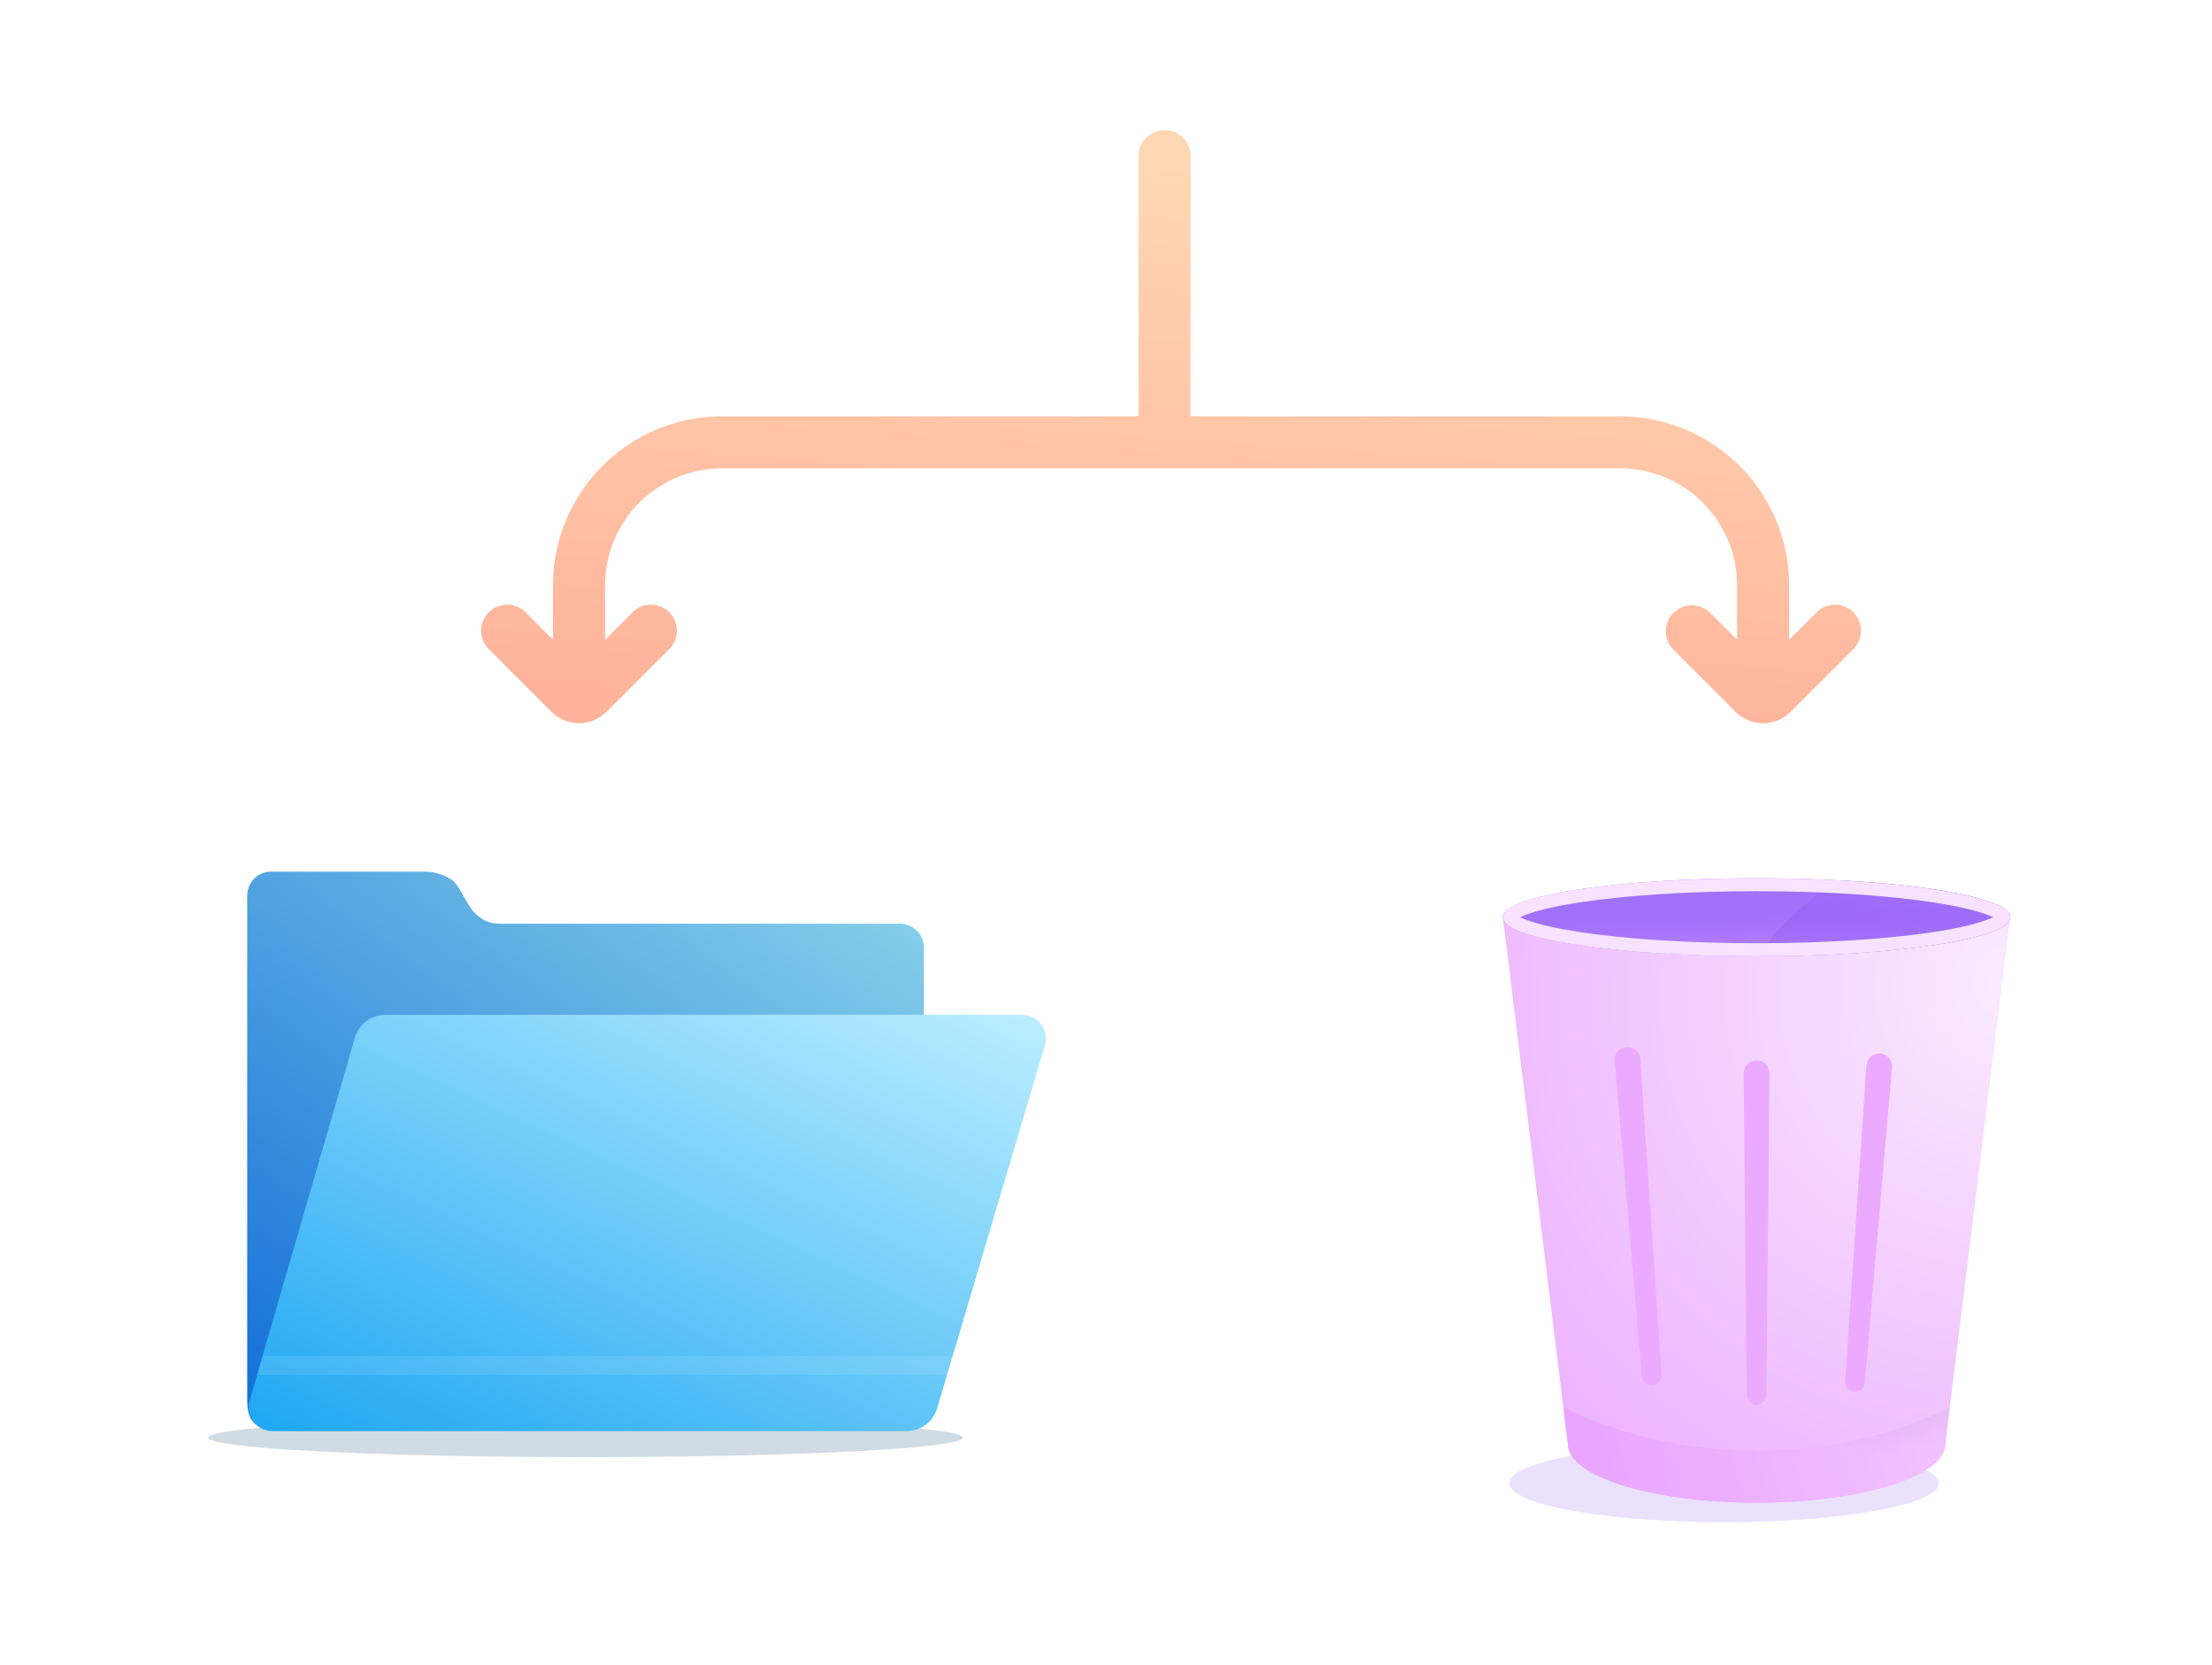 <svg fill="none" height="128" width="170" xmlns="http://www.w3.org/2000/svg">
    <filter
        id="a"
        color-interpolation-filters="sRGB"
        filterUnits="userSpaceOnUse"
        height="11"
        width="66"
        x="12"
        y="105"
    >
        <feFlood flood-opacity="0" result="BackgroundImageFix" />
        <feBlend in="SourceGraphic" in2="BackgroundImageFix" result="shape" />
        <feGaussianBlur result="effect1_foregroundBlur_41699_47478" stdDeviation="2" />
    </filter>
    <filter
        id="c"
        color-interpolation-filters="sRGB"
        filterUnits="userSpaceOnUse"
        height="14"
        width="41"
        x="112"
        y="107"
    >
        <feFlood flood-opacity="0" result="BackgroundImageFix" />
        <feBlend in="SourceGraphic" in2="BackgroundImageFix" result="shape" />
        <feGaussianBlur result="effect1_foregroundBlur_41699_47478" stdDeviation="2" />
    </filter>
    <linearGradient id="b" gradientUnits="userSpaceOnUse" x1="118.5" x2="115.542" y1="14.5" y2="57.817">
        <stop offset="0" stop-color="#ffd7b3" />
        <stop offset="1" stop-color="#ffb39b" />
    </linearGradient>
    <radialGradient
        id="d"
        cx="0"
        cy="0"
        gradientTransform="matrix(-39 38.963 -37.304 -37.34 154.5 75.439)"
        gradientUnits="userSpaceOnUse"
        r="1"
    >
        <stop offset="0" stop-color="#faebff" />
        <stop offset="1" stop-color="#ebaaff" />
    </radialGradient>
    <linearGradient id="e" gradientUnits="userSpaceOnUse" x1="135" x2="135.448" y1="70.5" y2="81.732">
        <stop offset="0" stop-color="#a171fa" />
        <stop offset="1" stop-color="#ebaaff" />
    </linearGradient>
    <linearGradient id="f" gradientUnits="userSpaceOnUse" x1="142.5" x2="141.5" y1="67.5" y2="75.25">
        <stop offset="0" stop-color="#a171fa" />
        <stop offset="1" stop-color="#8750ee" stop-opacity="0" />
    </linearGradient>
    <linearGradient id="g" gradientUnits="userSpaceOnUse" x1="169.904" x2="115.904" y1="100.79" y2="115.768">
        <stop offset="0" stop-color="#f7dbff" />
        <stop offset="1" stop-color="#e89dff" />
    </linearGradient>
    <radialGradient
        id="h"
        cx="0"
        cy="0"
        gradientTransform="rotate(90 24 121) scale(14.75)"
        gradientUnits="userSpaceOnUse"
        r="1"
    >
        <stop offset="0" />
        <stop offset="1" stop-opacity="0" />
    </radialGradient>
    <linearGradient id="i" gradientUnits="userSpaceOnUse" x1="71.262" x2="32.745" y1="67.048" y2="120.206">
        <stop offset="0" stop-color="#8bd4eb" />
        <stop offset="1" stop-color="#106cd7" />
    </linearGradient>
    <linearGradient id="j" gradientUnits="userSpaceOnUse" x1="81.049" x2="57.942" y1="77.752" y2="127.722">
        <stop offset="0" stop-color="#bdefff" />
        <stop offset="1" stop-color="#1fa7f3" />
    </linearGradient>
    <g filter="url(#a)"><ellipse cx="45" cy="110.5" fill="#1a4b7b" fill-opacity=".2" rx="29" ry="1.5" /></g>
    <path
        clip-rule="evenodd"
        d="M89.5 10a2 2 0 0 1 2 2v20h33c7.18 0 13 5.82 13 13v4.172l2.086-2.086a2 2 0 1 1 2.828 2.828l-4.793 4.793a3 3 0 0 1-4.242 0l-4.793-4.793a2 2 0 0 1 2.828-2.828l2.086 2.086V45a9 9 0 0 0-9-9h-69a9 9 0 0 0-9 9v4.172l2.086-2.086a2 2 0 1 1 2.828 2.828l-4.793 4.793a3 3 0 0 1-4.242 0l-4.793-4.793a2 2 0 1 1 2.828-2.828l2.086 2.086V45c0-7.18 5.82-13 13-13h32V12a2 2 0 0 1 2-2z"
        fill="url(#b)"
        fill-rule="evenodd"
    />
    <g filter="url(#c)"><ellipse cx="132.5" cy="114" fill="#9f6cf7" fill-opacity=".2" rx="16.5" ry="3" /></g>
    <path
        clip-rule="evenodd"
        d="M154.5 70.5h-39l5 40.5c0 2.485 6.492 4.5 14.5 4.5s14.5-2.015 14.5-4.5z"
        fill="url(#d)"
        fill-rule="evenodd"
    />
    <ellipse cx="135" cy="70.5" fill="url(#e)" rx="19.5" ry="3" />
    <path
        clip-rule="evenodd"
        d="M135.069 73.5c1.688-2.386 3.828-4.381 6.283-5.837 7.651.405 13.148 1.522 13.148 2.837 0 1.653-8.693 2.994-19.431 3z"
        fill="url(#f)"
        fill-rule="evenodd"
    />
    <path
        d="M153.803 70.295c.153.115.188.185.195.205-.007.02-.042.09-.195.205-.202.152-.533.32-1.006.493-.942.342-2.332.66-4.084.93-3.497.537-8.346.872-13.713.872s-10.216-.335-13.713-.873c-1.752-.27-3.142-.587-4.084-.93-.473-.171-.804-.34-1.006-.492-.153-.115-.188-.185-.195-.205.007-.02.042-.09.195-.205.202-.152.533-.32 1.006-.493.942-.342 2.332-.66 4.084-.93C124.784 68.336 129.633 68 135 68s10.216.335 13.713.873c1.752.27 3.142.587 4.084.93.473.171.804.34 1.006.492z"
        stroke="#f8e2ff"
    />
    <g fill="#ebaaff">
        <path
            d="M134.009 82.5a.99.99 0 1 1 1.982 0l-.234 24.75a.758.758 0 0 1-1.514 0zM124.093 81.573a.988.988 0 1 1 1.969-.152l1.634 24.273a.756.756 0 0 1-1.506.116zM143.438 81.921a.988.988 0 1 1 1.969.152l-2.097 24.237a.756.756 0 0 1-1.506-.116z"
        />
    </g>
    <path
        clip-rule="evenodd"
        d="M149.846 108.194c-4.303 2.095-9.393 3.306-14.846 3.306s-10.543-1.211-14.846-3.306L120.5 111c0 2.485 6.492 4.5 14.5 4.5s14.5-2.015 14.5-4.5z"
        fill="url(#g)"
        fill-rule="evenodd"
    />
    <path
        clip-rule="evenodd"
        d="M149.846 108.194c-4.303 2.095-9.393 3.306-14.846 3.306s-10.543-1.211-14.846-3.306L120.5 111c0 2.485 6.492 4.5 14.5 4.5s14.5-2.015 14.5-4.5z"
        fill="url(#h)"
        fill-opacity=".2"
        fill-rule="evenodd"
    />
    <path
        d="M19 68.835c0-1.014.822-1.835 1.835-1.835h11.834a3.67 3.67 0 0 1 2.064.635c.609.414 1.173 2.095 1.955 2.73.78.635 1.327.635 2.063.635h30.414C70.179 71 71 71.82 71 72.835v27.598a9.48 9.48 0 0 1-9.48 9.481H21.751C19 110 19 108.681 19 107.161z"
        fill="url(#i)"
    />
    <path
        d="M27.274 79.765A2.447 2.447 0 0 1 29.624 78H78.54a1.835 1.835 0 0 1 1.76 2.357L72.02 108.25a2.447 2.447 0 0 1-2.346 1.75h-48.73a1.835 1.835 0 0 1-1.763-2.346z"
        fill="url(#j)"
    />
    <path d="M20.201 104.231h53.192l-.417 1.443H19.792z" fill="#fff" fill-opacity=".1" />
</svg>
